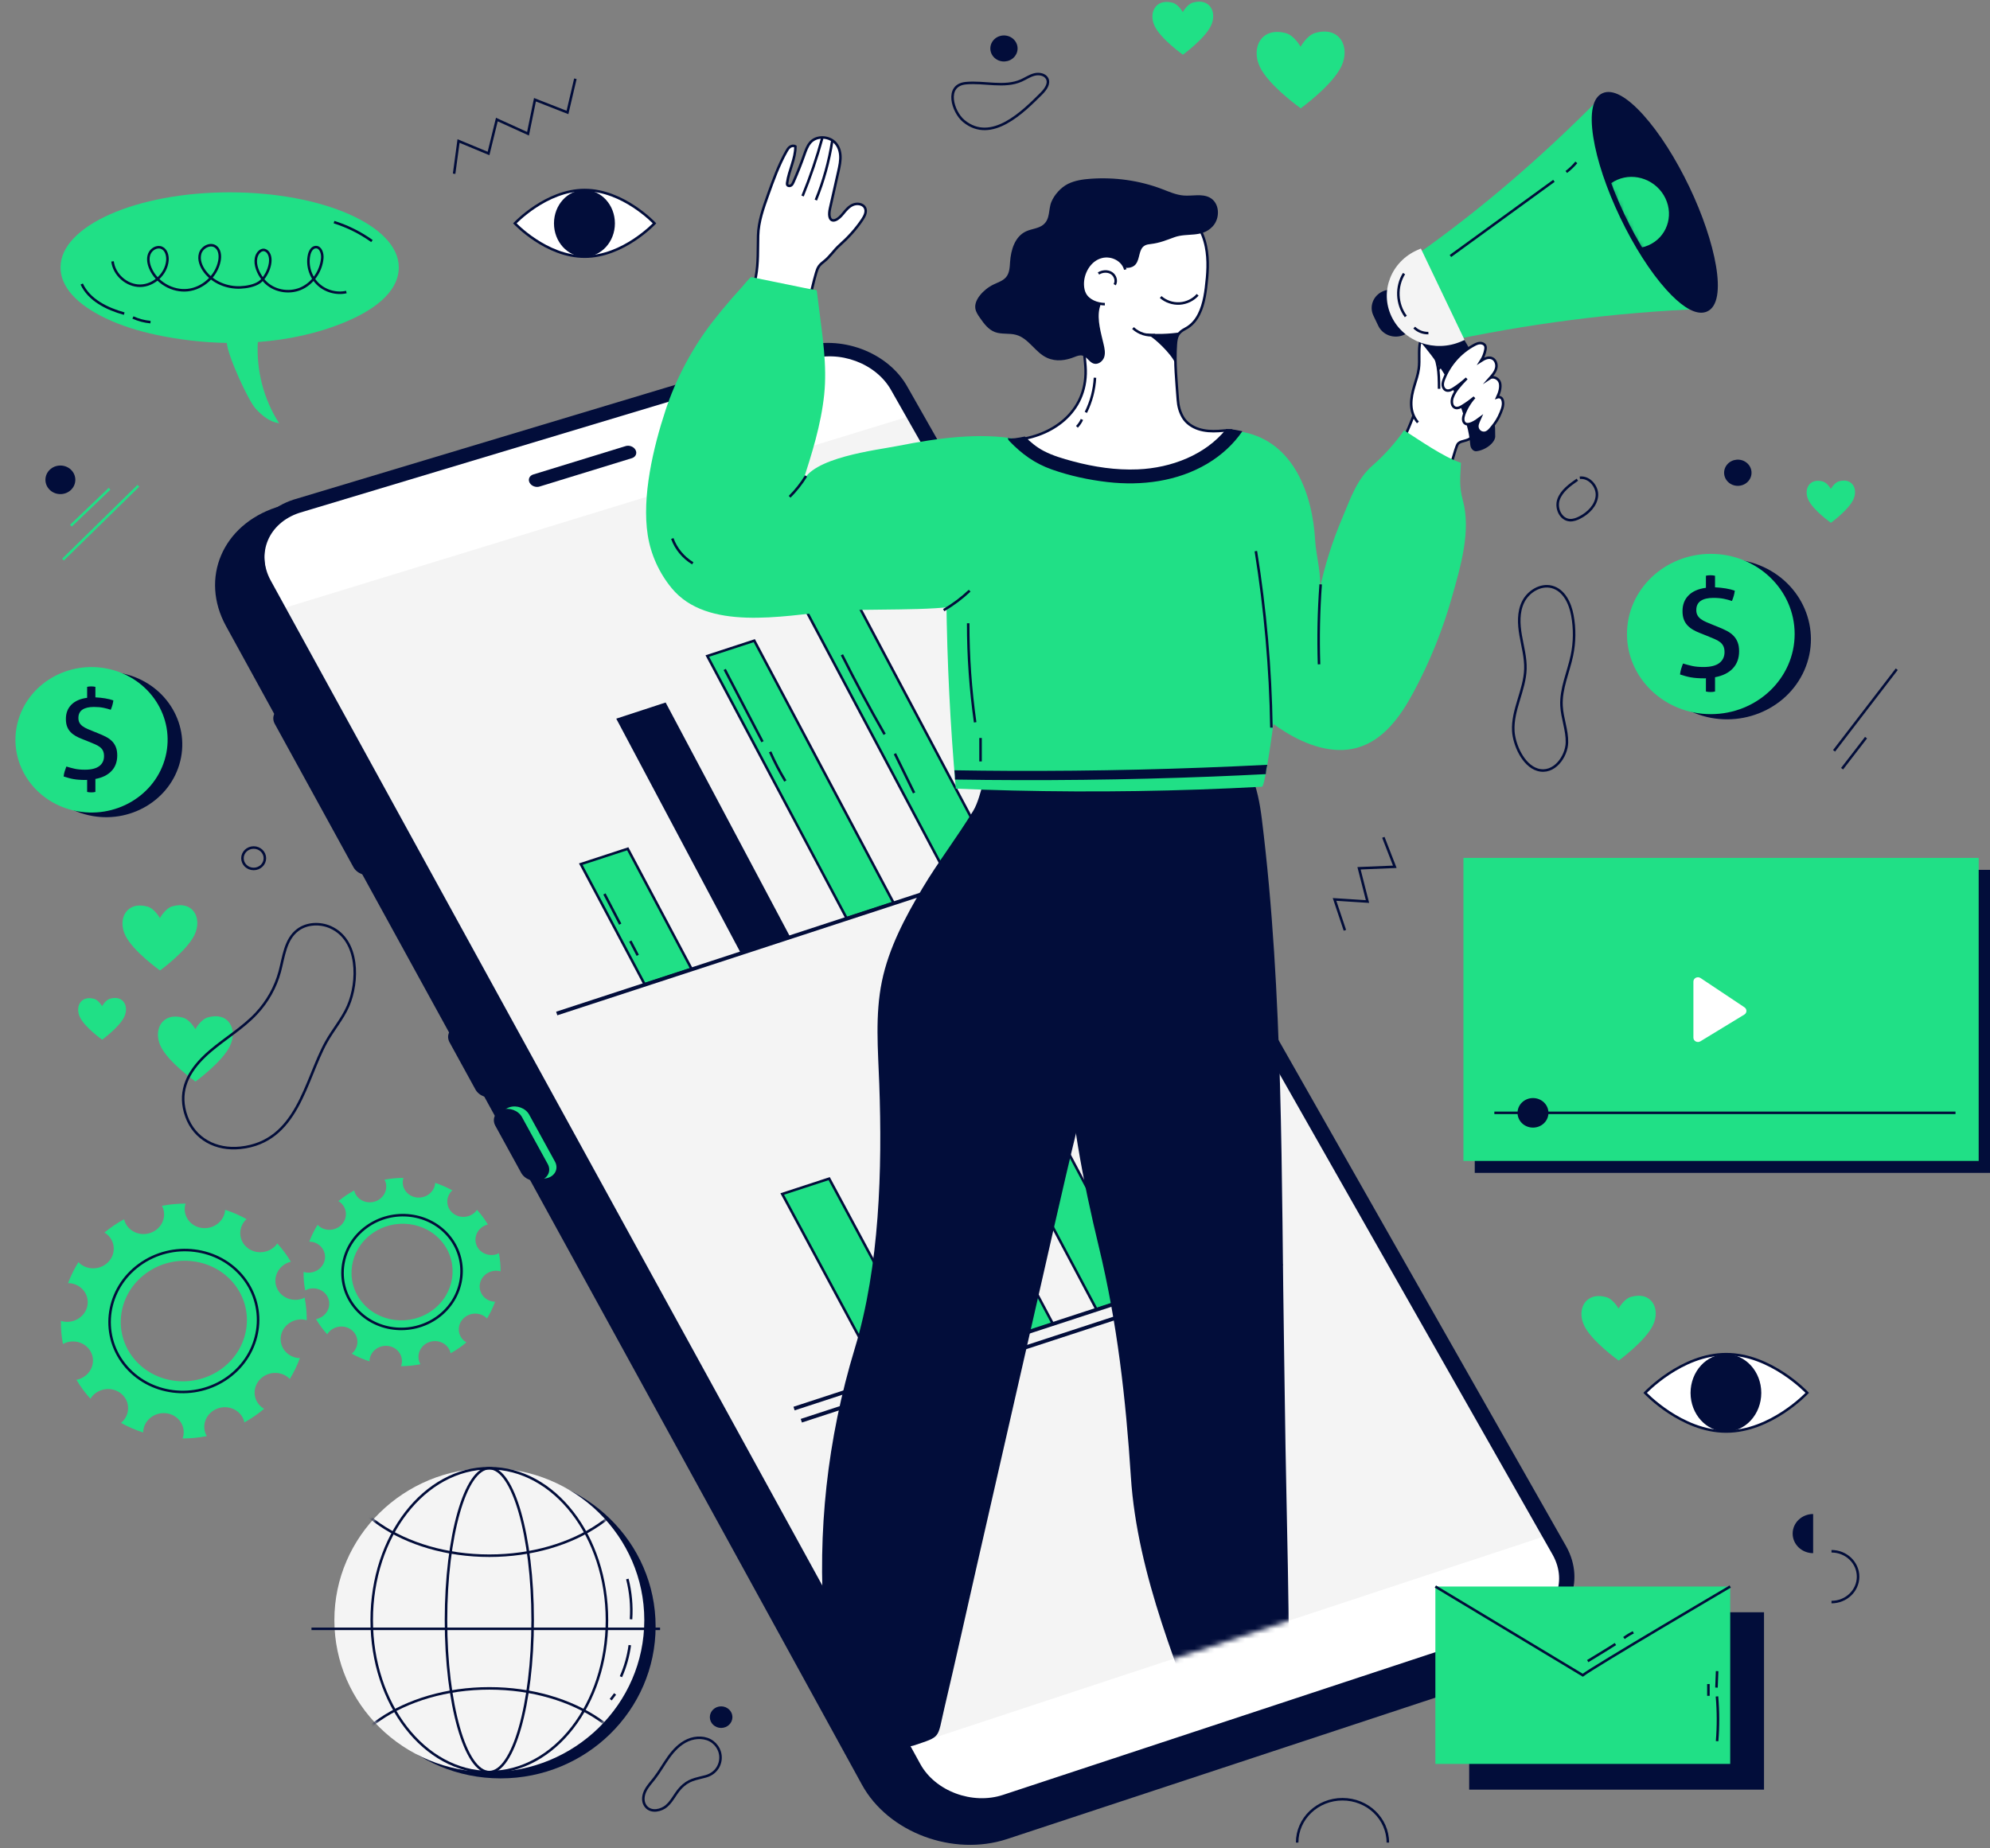 <svg width="394" height="366" viewBox="0 0 394 366" fill="none" xmlns="http://www.w3.org/2000/svg">
<rect x="0" y="0" width="394" height="366" fill="#808080" stroke="none"/>
<path d="M41.139 201.473C39.72 201.883 38.677 203.799 38.677 203.799C38.677 203.799 37.626 201.9 36.205 201.513C32.09 200.393 30.252 203.941 31.827 207.214C33.347 210.373 38.701 214.172 38.701 214.172C38.701 214.172 44.038 210.287 45.542 207.104C47.104 203.805 45.249 200.288 41.139 201.473Z" fill="#20E086"/>
<path d="M21.782 197.767C20.875 198.029 20.209 199.253 20.209 199.253C20.209 199.253 19.537 198.04 18.63 197.792C16.001 197.077 14.825 199.344 15.832 201.436C16.804 203.454 20.225 205.882 20.225 205.882C20.225 205.882 23.635 203.4 24.597 201.365C25.594 199.258 24.408 197.01 21.782 197.767Z" fill="#20E086"/>
<path d="M34.119 179.479C32.699 179.889 31.657 181.805 31.657 181.805C31.657 181.805 30.605 179.906 29.184 179.519C25.07 178.399 23.231 181.947 24.807 185.22C26.326 188.379 31.681 192.178 31.681 192.178C31.681 192.178 37.017 188.293 38.522 185.11C40.082 181.811 38.227 178.294 34.119 179.479Z" fill="#20E086"/>
<path d="M48.819 241.418C47.453 240.661 46.029 240.043 44.568 239.566C44.558 239.701 44.562 239.833 44.537 239.969C44.156 242.062 42.075 243.49 39.891 243.157C37.706 242.824 36.244 240.856 36.626 238.763C36.653 238.615 36.707 238.48 36.75 238.338C35.174 238.34 33.599 238.487 32.049 238.778C32.117 238.904 32.193 239.024 32.245 239.161C33.008 241.141 31.936 243.36 29.854 244.119C27.771 244.877 25.466 243.887 24.703 241.907C24.644 241.752 24.615 241.594 24.576 241.437C23.204 242.185 21.895 243.066 20.668 244.079C20.808 244.164 20.953 244.24 21.084 244.342C22.785 245.678 23.01 248.095 21.588 249.741C20.166 251.388 17.633 251.64 15.932 250.305C15.783 250.188 15.659 250.053 15.533 249.921C14.694 251.264 14.009 252.662 13.476 254.095C13.665 254.098 13.853 254.097 14.045 254.126C16.23 254.459 17.692 256.427 17.31 258.52C16.928 260.613 14.848 262.041 12.663 261.708C12.455 261.676 12.26 261.617 12.067 261.557C12.041 263.1 12.171 264.64 12.463 266.153C12.64 266.056 12.818 265.961 13.013 265.89C15.096 265.131 17.402 266.122 18.164 268.101C18.927 270.081 17.855 272.3 15.773 273.059C15.562 273.135 15.349 273.182 15.136 273.224C15.914 274.551 16.84 275.813 17.91 276.989C18.018 276.815 18.128 276.642 18.267 276.481C19.689 274.834 22.222 274.582 23.923 275.917C25.625 277.252 25.85 279.669 24.428 281.316C24.283 281.484 24.119 281.628 23.953 281.766C25.365 282.551 26.839 283.183 28.351 283.667C28.355 283.466 28.36 283.266 28.397 283.062C28.779 280.969 30.859 279.541 33.044 279.875C35.229 280.208 36.69 282.174 36.309 284.269C36.271 284.474 36.205 284.667 36.137 284.858C37.751 284.85 39.364 284.69 40.949 284.38C40.855 284.215 40.76 284.051 40.69 283.871C39.927 281.891 40.998 279.671 43.08 278.913C45.163 278.155 47.469 279.145 48.231 281.124C48.3 281.305 48.339 281.488 48.378 281.672C49.756 280.907 51.07 280.007 52.299 278.973C52.146 278.884 51.992 278.8 51.85 278.689C50.149 277.354 49.923 274.937 51.346 273.29C52.768 271.643 55.301 271.391 57.002 272.726C57.141 272.835 57.254 272.961 57.372 273.084C58.189 271.747 58.857 270.357 59.374 268.933C59.213 268.927 59.051 268.931 58.888 268.906C56.704 268.573 55.242 266.606 55.624 264.512C56.005 262.419 58.086 260.991 60.27 261.324C60.431 261.349 60.578 261.399 60.731 261.441C60.743 259.935 60.603 258.432 60.313 256.956C60.182 257.019 60.059 257.092 59.919 257.143C57.836 257.901 55.531 256.911 54.768 254.931C54.006 252.952 55.077 250.733 57.16 249.973C57.303 249.921 57.448 249.897 57.592 249.862C56.83 248.581 55.93 247.363 54.896 246.224C54.819 246.333 54.756 246.448 54.666 246.551C53.243 248.198 50.711 248.45 49.009 247.115C47.308 245.78 47.083 243.363 48.505 241.716C48.602 241.604 48.714 241.516 48.819 241.418ZM46.882 249.442C53.815 254.883 54.735 264.733 48.937 271.443C43.14 278.154 32.82 279.182 25.887 273.74C18.954 268.299 18.034 258.449 23.831 251.738C29.629 245.028 39.949 244 46.882 249.442Z" fill="#20E086"/>
<path d="M21.478 272.42C27.599 280.194 39.271 281.662 47.498 275.694C55.725 269.726 57.439 258.546 51.318 250.771C45.197 242.996 33.526 241.526 25.299 247.495C17.072 253.464 15.358 264.645 21.478 272.42ZM28.942 252.123C34.469 248.114 42.31 249.101 46.422 254.324C50.533 259.547 49.383 267.057 43.855 271.067C38.328 275.077 30.487 274.09 26.375 268.868C22.264 263.645 23.415 256.133 28.942 252.123Z" fill="#20E086"/>
<path d="M27.62 250.441C34.126 245.721 43.357 246.883 48.197 253.031C53.038 259.179 51.681 268.021 45.176 272.742C38.67 277.462 29.439 276.3 24.599 270.152C19.758 264.004 21.114 255.161 27.62 250.441Z" stroke="#020D3A" stroke-width="0.5" stroke-miterlimit="10" stroke-linecap="round"/>
<path d="M89.56 235.721C88.465 235.114 87.323 234.618 86.153 234.237C86.145 234.344 86.148 234.45 86.128 234.56C85.822 236.237 84.155 237.381 82.404 237.114C80.652 236.847 79.481 235.27 79.787 233.592C79.808 233.474 79.852 233.365 79.887 233.252C78.624 233.254 77.362 233.371 76.12 233.604C76.174 233.706 76.235 233.802 76.277 233.911C76.888 235.498 76.03 237.276 74.361 237.884C72.691 238.492 70.843 237.698 70.233 236.112C70.185 235.987 70.162 235.861 70.133 235.735C69.032 236.335 67.983 237.042 67 237.853C67.112 237.921 67.229 237.982 67.333 238.064C68.697 239.134 68.877 241.072 67.737 242.391C66.597 243.711 64.567 243.913 63.203 242.843C63.084 242.75 62.985 242.641 62.884 242.535C62.212 243.612 61.663 244.732 61.236 245.88C61.387 245.883 61.538 245.882 61.691 245.905C63.442 246.172 64.613 247.749 64.308 249.426C64.002 251.104 62.336 252.247 60.584 251.98C60.417 251.955 60.262 251.907 60.107 251.859C60.086 253.096 60.19 254.33 60.424 255.543C60.566 255.466 60.709 255.389 60.865 255.332C62.535 254.724 64.383 255.518 64.993 257.104C65.604 258.691 64.746 260.469 63.077 261.077C62.908 261.139 62.736 261.176 62.566 261.209C63.19 262.272 63.931 263.284 64.79 264.227C64.876 264.088 64.964 263.949 65.076 263.82C66.216 262.5 68.245 262.298 69.609 263.368C70.973 264.438 71.154 266.375 70.014 267.695C69.898 267.83 69.766 267.944 69.633 268.056C70.765 268.685 71.945 269.191 73.157 269.58C73.16 269.42 73.164 269.258 73.194 269.095C73.5 267.417 75.167 266.273 76.918 266.54C78.669 266.807 79.841 268.383 79.535 270.062C79.505 270.227 79.452 270.381 79.397 270.536C80.691 270.529 81.984 270.401 83.254 270.151C83.178 270.02 83.102 269.888 83.046 269.743C82.435 268.157 83.294 266.377 84.963 265.77C86.633 265.162 88.481 265.955 89.092 267.543C89.148 267.688 89.178 267.834 89.21 267.982C90.315 267.369 91.368 266.648 92.352 265.819C92.23 265.747 92.105 265.68 91.992 265.59C90.628 264.52 90.448 262.583 91.588 261.263C92.729 259.944 94.759 259.741 96.122 260.811C96.233 260.899 96.323 261 96.419 261.097C97.074 260.026 97.609 258.912 98.024 257.77C97.894 257.765 97.766 257.769 97.634 257.749C95.883 257.482 94.712 255.905 95.017 254.227C95.323 252.549 96.99 251.405 98.741 251.672C98.87 251.692 98.987 251.733 99.11 251.766C99.12 250.558 99.008 249.353 98.775 248.171C98.671 248.222 98.573 248.281 98.461 248.321C96.792 248.929 94.943 248.135 94.332 246.548C93.721 244.962 94.58 243.183 96.249 242.575C96.364 242.534 96.48 242.515 96.596 242.486C95.985 241.459 95.263 240.483 94.435 239.57C94.374 239.657 94.323 239.748 94.251 239.832C93.11 241.151 91.081 241.354 89.717 240.284C88.353 239.214 88.173 237.276 89.314 235.957C89.385 235.871 89.476 235.8 89.56 235.721ZM88.007 242.152C93.564 246.513 94.302 254.408 89.655 259.785C85.008 265.163 76.737 265.988 71.18 261.627C65.623 257.266 64.886 249.371 69.533 243.993C74.179 238.615 82.451 237.791 88.007 242.152Z" fill="#20E086"/>
<path d="M67.645 260.57C72.55 266.802 81.906 267.978 88.499 263.195C95.093 258.411 96.466 249.451 91.561 243.219C86.656 236.988 77.301 235.809 70.708 240.593C64.113 245.378 62.739 254.34 67.645 260.57ZM73.626 244.303C78.056 241.089 84.341 241.88 87.636 246.067C90.931 250.254 90.009 256.274 85.579 259.487C81.149 262.701 74.864 261.911 71.569 257.724C68.274 253.537 69.196 247.517 73.626 244.303Z" fill="#20E086"/>
<path d="M72.567 242.956C77.781 239.173 85.18 240.105 89.06 245.032C92.94 249.96 91.853 257.047 86.638 260.83C81.424 264.613 74.024 263.683 70.145 258.755C66.264 253.827 67.352 246.74 72.567 242.956Z" stroke="#020D3A" stroke-width="0.5" stroke-miterlimit="10" stroke-linecap="round"/>
<path d="M375.538 132.52L363.126 148.681" stroke="#020D3A" stroke-width="0.5" stroke-miterlimit="10"/>
<path d="M364.713 152.22L369.459 146.07" stroke="#020D3A" stroke-width="0.5" stroke-miterlimit="10"/>
<path d="M89.91 34.407L90.786 27.923L96.724 30.393L98.37 23.675L104.543 26.482L105.917 19.748L112.356 22.27L113.919 15.594" stroke="#020D3A" stroke-width="0.5" stroke-miterlimit="10"/>
<path d="M256.823 364.872C256.823 360.132 260.843 356.29 265.8 356.29C270.758 356.29 274.777 360.132 274.777 364.872" stroke="#020D3A" stroke-width="0.5" stroke-miterlimit="10"/>
<path d="M142.462 346.822C143.116 348.776 142.13 351.095 139.748 351.752C137.656 352.329 136.307 352.363 134.66 354.157C133.575 355.338 132.898 357.1 131.518 357.948C130.291 358.701 128.535 358.846 127.7 357.462C127.181 356.602 127.333 355.496 127.781 354.601C128.23 353.705 128.937 352.957 129.557 352.161C130.599 350.824 131.406 349.335 132.394 347.96C133.382 346.587 134.598 345.297 136.183 344.602C137.767 343.906 139.779 343.916 141.132 344.968C141.79 345.479 142.229 346.127 142.462 346.822Z" stroke="#020D3A" stroke-width="0.5" stroke-miterlimit="10"/>
<path d="M145.012 340.035C145.012 341.215 144.012 342.172 142.777 342.172C141.543 342.172 140.542 341.215 140.542 340.035C140.542 338.855 141.543 337.899 142.777 337.899C144.012 337.898 145.012 338.855 145.012 340.035Z" fill="#020D3A"/>
<path d="M358.983 307.565C356.744 307.565 354.927 305.829 354.927 303.688C354.927 301.547 356.743 299.811 358.983 299.811" fill="#020D3A"/>
<path d="M14.915 95.014C14.915 96.578 13.59 97.845 11.954 97.845C10.319 97.845 8.994 96.578 8.994 95.014C8.994 93.451 10.319 92.184 11.954 92.184C13.59 92.184 14.915 93.452 14.915 95.014Z" fill="#020D3A"/>
<path d="M346.165 95.264C345.211 96.37 343.501 96.528 342.344 95.616C341.188 94.705 341.023 93.07 341.976 91.964C342.929 90.858 344.64 90.701 345.796 91.612C346.953 92.522 347.118 94.158 346.165 95.264Z" fill="#020D3A"/>
<path d="M200.812 11.285C199.837 12.362 198.134 12.478 197.008 11.546C195.882 10.614 195.761 8.986 196.735 7.91C197.71 6.833 199.413 6.717 200.539 7.649C201.666 8.581 201.788 10.209 200.812 11.285Z" fill="#020D3A"/>
<path d="M190.811 23.962C188.619 22.146 187.013 16.874 191.23 16.47C194.908 16.117 198.848 17.43 202.201 15.942C203.069 15.557 203.859 14.994 204.782 14.756C205.706 14.517 206.866 14.721 207.308 15.533C207.859 16.546 207.001 17.717 206.174 18.542C202.613 22.096 196.277 28.487 190.811 23.962Z" stroke="#020D3A" stroke-width="0.5" stroke-miterlimit="10"/>
<path d="M52.444 169.951C52.444 171.124 51.451 172.074 50.224 172.074C48.998 172.074 48.004 171.124 48.004 169.951C48.004 168.779 48.998 167.829 50.224 167.829C51.451 167.829 52.444 168.779 52.444 169.951Z" stroke="#020D3A" stroke-width="0.5" stroke-miterlimit="10"/>
<path d="M362.618 307.184C365.525 307.184 367.881 309.437 367.881 312.216C367.881 314.995 365.525 317.248 362.618 317.248" stroke="#020D3A" stroke-width="0.5" stroke-miterlimit="10"/>
<path d="M12.469 110.821L27.395 96.197" stroke="#20E086" stroke-width="0.5" stroke-miterlimit="10"/>
<path d="M14.045 104.097L21.693 96.785" stroke="#20E086" stroke-width="0.5" stroke-miterlimit="10"/>
<path d="M266.277 184.222L264.227 178.109L270.751 178.526L269.073 171.939L276.157 171.644L273.889 165.809" stroke="#020D3A" stroke-width="0.5" stroke-miterlimit="10"/>
<path d="M39.989 209.668C40.505 209.138 41.062 208.622 41.655 208.118C44.628 205.592 48.068 203.555 50.725 200.725C52.943 198.363 54.556 195.485 55.386 192.411C56.18 189.465 56.453 186.033 58.955 184.153C60.76 182.796 63.399 182.689 65.473 183.631C71.137 186.202 71.009 194.411 68.918 199.217C67.802 201.781 65.903 203.96 64.551 206.419C60.399 213.978 58.887 226.118 47.579 227.295C42.749 227.798 38.524 225.54 36.916 221.09C35.289 216.592 36.873 212.872 39.989 209.668Z" stroke="#020D3A" stroke-width="0.5" stroke-miterlimit="10"/>
<path d="M299.621 144.785C299.374 140.599 301.891 136.66 302.015 132.467C302.081 130.225 301.459 128.025 301.075 125.811C300.692 123.599 300.568 121.234 301.563 119.202C302.559 117.17 304.975 115.632 307.239 116.217C309.667 116.845 310.867 119.456 311.31 121.823C311.803 124.452 311.775 127.171 311.227 129.792C310.53 133.13 308.994 136.371 309.164 139.771C309.287 142.219 310.296 144.587 310.239 147.038C310.175 149.82 307.665 153.403 304.415 152.419C301.521 151.544 299.776 147.386 299.621 144.785Z" stroke="#020D3A" stroke-width="0.5" stroke-miterlimit="10"/>
<path d="M312.303 94.994C310.787 96.045 309.187 97.203 308.581 98.896C307.975 100.59 308.965 102.901 310.834 103.005C311.511 103.043 312.171 102.792 312.77 102.487C314.483 101.613 315.987 100.092 316.167 98.243C316.346 96.395 314.718 94.398 312.788 94.607" stroke="#020D3A" stroke-width="0.5" stroke-miterlimit="10"/>
<path d="M115.762 50.828C108.126 50.828 101.936 44.227 101.936 44.227C101.936 44.227 108.126 37.626 115.762 37.626C123.398 37.626 129.589 44.227 129.589 44.227C129.589 44.227 123.398 50.828 115.762 50.828Z" fill="white" stroke="#020D3A" stroke-width="0.5" stroke-miterlimit="10"/>
<path d="M115.713 50.843C112.382 50.843 109.682 47.884 109.682 44.233C109.682 40.583 112.382 37.623 115.713 37.623C119.044 37.623 121.745 40.582 121.745 44.233C121.745 47.885 119.044 50.843 115.713 50.843Z" fill="#020D3A"/>
<path d="M341.77 283.477C332.907 283.477 325.723 275.816 325.723 275.816C325.723 275.816 332.907 268.155 341.77 268.155C350.633 268.155 357.817 275.816 357.817 275.816C357.817 275.816 350.633 283.477 341.77 283.477Z" fill="white" stroke="#020D3A" stroke-width="0.5" stroke-miterlimit="10"/>
<path d="M341.715 283.497C345.581 283.497 348.715 280.063 348.715 275.826C348.715 271.589 345.581 268.155 341.715 268.155C337.849 268.155 334.714 271.589 334.714 275.826C334.714 280.063 337.849 283.497 341.715 283.497Z" fill="#020D3A"/>
<path d="M357.25 132.71C360.796 124.628 356.817 115.327 348.363 111.937C339.909 108.547 330.182 112.351 326.636 120.434C323.09 128.516 327.069 137.817 335.523 141.207C343.977 144.597 353.704 140.793 357.25 132.71Z" fill="#020D3A"/>
<path d="M355.323 125.547C355.323 134.311 347.891 141.417 338.725 141.417C329.558 141.417 322.126 134.311 322.126 125.547C322.126 116.783 329.558 109.678 338.725 109.678C347.892 109.678 355.323 116.783 355.323 125.547Z" fill="#20E086"/>
<path d="M337.757 134.3C337.67 134.317 337.602 134.325 337.551 134.325C337.499 134.325 337.447 134.325 337.396 134.325C336.864 134.325 336.382 134.308 335.954 134.275C335.524 134.242 335.125 134.193 334.756 134.128C334.386 134.062 334.03 133.98 333.686 133.881C333.343 133.783 332.991 133.676 332.63 133.561C332.664 133.201 332.737 132.835 332.849 132.465C332.96 132.096 333.085 131.739 333.222 131.394C333.805 131.575 334.408 131.736 335.025 131.875C335.644 132.014 336.39 132.084 337.266 132.084C338.674 132.084 339.721 131.822 340.409 131.296C341.095 130.771 341.439 130.048 341.439 129.13C341.439 128.67 341.366 128.284 341.22 127.972C341.074 127.661 340.855 127.39 340.563 127.16C340.27 126.93 339.902 126.721 339.455 126.532C339.009 126.343 338.485 126.126 337.884 125.879L336.648 125.387C336.133 125.19 335.66 124.968 335.231 124.722C334.802 124.476 334.429 124.185 334.111 123.848C333.793 123.512 333.548 123.114 333.377 122.653C333.205 122.194 333.12 121.644 333.12 121.004C333.12 119.74 333.518 118.706 334.317 117.901C335.115 117.097 336.261 116.595 337.756 116.399V114.01C338.014 113.945 338.305 113.912 338.631 113.912C338.975 113.912 339.284 113.945 339.558 114.01V116.301C340.279 116.334 340.988 116.408 341.683 116.523C342.379 116.638 342.975 116.786 343.474 116.966C343.388 117.656 343.199 118.337 342.907 119.01C342.443 118.846 341.911 118.702 341.31 118.579C340.709 118.456 340.013 118.395 339.223 118.395C338.141 118.395 337.309 118.592 336.725 118.986C336.141 119.381 335.849 119.988 335.849 120.809C335.849 121.204 335.926 121.544 336.081 121.831C336.236 122.119 336.463 122.373 336.764 122.595C337.064 122.816 337.425 123.017 337.846 123.198C338.267 123.379 338.743 123.576 339.276 123.789L340.255 124.184C340.873 124.43 341.431 124.684 341.93 124.947C342.427 125.211 342.852 125.522 343.204 125.883C343.556 126.244 343.832 126.67 344.028 127.164C344.226 127.656 344.325 128.256 344.325 128.961C344.325 130.356 343.908 131.493 343.075 132.371C342.241 133.249 341.069 133.828 339.559 134.107V136.938C339.422 136.971 339.276 136.996 339.121 137.012C338.966 137.029 338.82 137.037 338.683 137.037C338.529 137.037 338.374 137.029 338.22 137.012C338.066 136.996 337.911 136.971 337.757 136.938V134.3Z" fill="#020D3A"/>
<path d="M35.684 150.73C37.596 142.989 32.582 135.232 24.486 133.404C16.389 131.576 8.276 136.37 6.364 144.111C4.452 151.852 9.466 159.609 17.562 161.437C25.659 163.264 33.772 158.471 35.684 150.73Z" fill="#020D3A"/>
<path d="M32.782 149.806C34.694 142.065 29.68 134.308 21.583 132.48C13.487 130.652 5.373 135.446 3.462 143.187C1.55 150.928 6.564 158.685 14.66 160.513C22.757 162.341 30.87 157.547 32.782 149.806Z" fill="#20E086"/>
<path d="M17.252 154.43C17.174 154.445 17.112 154.452 17.065 154.452C17.018 154.452 16.971 154.452 16.925 154.452C16.442 154.452 16.005 154.438 15.616 154.407C15.227 154.377 14.864 154.333 14.529 154.274C14.195 154.214 13.87 154.14 13.56 154.05C13.248 153.961 12.929 153.864 12.602 153.759C12.632 153.432 12.698 153.1 12.8 152.764C12.902 152.429 13.014 152.105 13.139 151.792C13.668 151.956 14.214 152.101 14.775 152.228C15.336 152.354 16.014 152.418 16.808 152.418C18.086 152.418 19.037 152.179 19.66 151.702C20.284 151.226 20.596 150.57 20.596 149.736C20.596 149.318 20.529 148.968 20.397 148.685C20.265 148.402 20.065 148.156 19.8 147.948C19.536 147.739 19.2 147.55 18.795 147.377C18.391 147.207 17.915 147.009 17.369 146.785L16.247 146.338C15.78 146.16 15.35 145.959 14.962 145.735C14.572 145.511 14.233 145.247 13.945 144.942C13.657 144.637 13.434 144.275 13.279 143.858C13.123 143.442 13.045 142.942 13.045 142.361C13.045 141.214 13.407 140.275 14.131 139.545C14.856 138.815 15.896 138.36 17.252 138.181V136.014C17.486 135.954 17.751 135.924 18.047 135.924C18.359 135.924 18.639 135.954 18.888 136.014V138.092C19.543 138.123 20.186 138.19 20.817 138.293C21.448 138.398 21.99 138.532 22.442 138.696C22.363 139.321 22.192 139.94 21.928 140.551C21.507 140.402 21.023 140.271 20.479 140.16C19.933 140.048 19.302 139.992 18.584 139.992C17.603 139.992 16.846 140.171 16.317 140.529C15.787 140.886 15.522 141.437 15.522 142.183C15.522 142.54 15.592 142.85 15.732 143.111C15.872 143.372 16.079 143.602 16.352 143.804C16.624 144.005 16.951 144.188 17.333 144.351C17.715 144.516 18.147 144.694 18.63 144.888L19.518 145.245C20.08 145.469 20.586 145.7 21.038 145.939C21.489 146.177 21.875 146.46 22.194 146.788C22.514 147.116 22.763 147.503 22.942 147.95C23.122 148.397 23.212 148.942 23.212 149.582C23.212 150.848 22.834 151.88 22.078 152.677C21.323 153.474 20.259 153.999 18.887 154.252V156.823C18.763 156.853 18.63 156.875 18.49 156.89C18.35 156.904 18.218 156.912 18.093 156.912C17.953 156.912 17.812 156.904 17.672 156.89C17.532 156.875 17.392 156.852 17.251 156.823L17.252 154.43Z" fill="#020D3A"/>
<path d="M99.122 352.161C116.067 352.161 129.803 338.688 129.803 322.069C129.803 305.45 116.067 291.977 99.122 291.977C82.178 291.977 68.441 305.45 68.441 322.069C68.441 338.688 82.178 352.161 99.122 352.161Z" fill="#020D3A"/>
<path d="M96.883 350.919C113.828 350.919 127.564 337.446 127.564 320.827C127.564 304.208 113.828 290.735 96.883 290.735C79.939 290.735 66.202 304.208 66.202 320.827C66.202 337.446 79.939 350.919 96.883 350.919Z" fill="#F4F4F4"/>
<path d="M96.883 350.919C109.745 350.919 120.171 337.446 120.171 320.827C120.171 304.208 109.745 290.735 96.883 290.735C84.021 290.735 73.594 304.208 73.594 320.827C73.594 337.446 84.021 350.919 96.883 350.919Z" stroke="#020D3A" stroke-width="0.5" stroke-miterlimit="10"/>
<path d="M96.882 350.919C101.62 350.919 105.461 337.446 105.461 320.827C105.461 304.208 101.62 290.735 96.882 290.735C92.144 290.735 88.303 304.208 88.303 320.827C88.303 337.446 92.144 350.919 96.882 350.919Z" stroke="#020D3A" stroke-width="0.5" stroke-miterlimit="10"/>
<mask id="mask0_115_4102" style="mask-type:luminance" maskUnits="userSpaceOnUse" x="66" y="290" width="62" height="61">
<path d="M96.882 350.917C113.827 350.917 127.563 337.444 127.563 320.825C127.563 304.206 113.827 290.733 96.882 290.733C79.938 290.733 66.201 304.206 66.201 320.825C66.201 337.444 79.938 350.917 96.882 350.917Z" fill="white"/>
</mask>
<g mask="url(#mask0_115_4102)">
<path d="M96.882 376.367C113.827 376.367 127.563 366.959 127.563 355.353C127.563 343.747 113.827 334.338 96.882 334.338C79.938 334.338 66.201 343.747 66.201 355.353C66.201 366.959 79.938 376.367 96.882 376.367Z" stroke="#020D3A" stroke-width="0.5" stroke-miterlimit="10"/>
</g>
<mask id="mask1_115_4102" style="mask-type:luminance" maskUnits="userSpaceOnUse" x="66" y="290" width="62" height="61">
<path d="M96.882 350.917C113.827 350.917 127.563 337.444 127.563 320.825C127.563 304.206 113.827 290.733 96.882 290.733C79.938 290.733 66.201 304.206 66.201 320.825C66.201 337.444 79.938 350.917 96.882 350.917Z" fill="white"/>
</mask>
<g mask="url(#mask1_115_4102)">
<path d="M96.882 308.066C113.827 308.066 127.563 298.658 127.563 287.052C127.563 275.446 113.827 266.038 96.882 266.038C79.938 266.038 66.201 275.446 66.201 287.052C66.201 298.658 79.938 308.066 96.882 308.066Z" stroke="#020D3A" stroke-width="0.5" stroke-miterlimit="10"/>
</g>
<path d="M61.673 322.547H130.688" stroke="#020D3A" stroke-width="0.5" stroke-miterlimit="10"/>
<path d="M124.693 325.776C124.407 327.925 123.816 330.035 122.94 332.025" stroke="#020D3A" stroke-width="0.5" stroke-miterlimit="10"/>
<path d="M124.208 312.676C124.871 315.278 125.118 317.981 124.936 320.656" stroke="#020D3A" stroke-width="0.5" stroke-miterlimit="10"/>
<path d="M121.784 335.438C121.494 335.817 121.205 336.196 120.916 336.575" stroke="#020D3A" stroke-width="0.5" stroke-miterlimit="10"/>
<path d="M45.469 38.086C26.977 38.086 11.985 44.733 11.985 52.931C11.985 57.785 16.919 61.117 20.984 63.054C24.094 64.536 27.443 65.55 30.827 66.282C35.372 67.257 40.128 67.825 44.905 67.907C45.137 70.615 49.196 79.38 50.61 80.922C51.855 82.283 53.397 83.556 55.269 83.813C52.172 79.037 50.746 73.337 51.042 67.73C57.09 67.285 63.041 66.007 68.503 63.705C73.019 61.803 78.953 58.315 78.953 52.93C78.953 44.733 63.962 38.086 45.469 38.086Z" fill="#20E086"/>
<path d="M22.283 51.763C22.593 54.411 25.102 56.616 27.77 56.585C30.439 56.554 32.895 54.291 33.142 51.635C33.235 50.638 32.931 49.463 32.011 49.068C31.091 48.672 29.968 49.323 29.58 50.246C29.193 51.169 29.389 52.242 29.787 53.161C30.998 55.956 34.139 57.781 37.167 57.45C40.196 57.118 42.868 54.656 43.443 51.666C43.64 50.644 43.526 49.411 42.665 48.824C41.598 48.097 40.002 48.954 39.63 50.191C39.258 51.427 39.8 52.769 40.58 53.798C42.205 55.939 44.961 57.034 47.611 56.919C48.8 56.868 50.358 56.591 51.348 55.906C52.8 54.9 54.253 51.668 53.111 50.043C52.886 49.722 52.522 49.471 52.13 49.488C51.864 49.499 51.613 49.631 51.411 49.805C50.89 50.252 50.655 50.962 50.635 51.648C50.594 53.062 51.424 54.643 52.358 55.68C54.094 57.609 57.111 58.185 59.505 57.179C61.899 56.173 63.571 53.726 63.807 51.142C63.895 50.173 63.481 48.882 62.508 48.932C61.792 48.969 61.366 49.751 61.208 50.45C60.752 52.469 61.398 54.702 62.86 56.167C64.323 57.633 66.555 58.283 68.577 57.832" stroke="#020D3A" stroke-width="0.5" stroke-miterlimit="10"/>
<path d="M16.183 56.242C17.616 59.385 21.148 61.153 24.594 62.104" stroke="#020D3A" stroke-width="0.5" stroke-miterlimit="10"/>
<path d="M26.318 62.87C27.411 63.365 28.593 63.678 29.798 63.79" stroke="#020D3A" stroke-width="0.5" stroke-miterlimit="10"/>
<path d="M66.132 43.984C68.826 44.833 71.373 46.105 73.641 47.734" stroke="#020D3A" stroke-width="0.5" stroke-miterlimit="10"/>
<path d="M199.407 364.168L298.558 331.433C309.241 327.906 313.694 317.38 308.505 307.924L180.214 82.203C175.023 72.746 162.157 67.938 151.474 71.466L54.692 100.466C44.01 103.992 39.557 114.519 44.746 123.975L170.666 353.43C175.857 362.887 188.724 367.694 199.407 364.168Z" fill="#020D3A"/>
<path d="M197.7 356.723L303.605 321.76C309.78 319.721 312.354 313.637 309.354 308.172L177.41 75.793C174.41 70.327 166.973 67.548 160.798 69.587L57.262 100.816C51.088 102.855 48.514 108.939 51.514 114.405L181.087 350.517C184.088 355.983 191.525 358.762 197.7 356.723Z" fill="white"/>
<path d="M106.849 96.341L125.135 90.72C125.876 90.476 126.184 89.746 125.825 89.092C125.465 88.436 124.574 88.103 123.834 88.347L105.548 93.968C104.807 94.212 104.499 94.942 104.859 95.596C105.218 96.252 106.11 96.585 106.849 96.341Z" fill="#020D3A"/>
<path d="M133.426 88.02C134.166 87.776 134.474 87.046 134.115 86.391C133.756 85.735 132.864 85.402 132.124 85.647C131.385 85.891 131.076 86.621 131.436 87.276C131.794 87.933 132.685 88.265 133.426 88.02Z" fill="#020D3A"/>
<path d="M99.469 216.718C100.921 216.238 101.527 214.808 100.821 213.521L95.71 204.209C95.004 202.923 93.255 202.27 91.803 202.749C90.35 203.229 89.745 204.66 90.451 205.946L95.562 215.258C96.266 216.544 98.016 217.197 99.469 216.718Z" fill="#020D3A"/>
<path d="M75.31 172.696C76.762 172.216 77.368 170.785 76.662 169.499L61.097 141.139C60.392 139.853 58.642 139.199 57.19 139.679C55.737 140.158 55.132 141.59 55.838 142.875L71.403 171.236C72.108 172.522 73.857 173.175 75.31 172.696Z" fill="#020D3A"/>
<path d="M73.875 173.167C75.328 172.688 75.933 171.257 75.227 169.971L59.662 141.609C58.956 140.324 57.207 139.67 55.755 140.149C54.303 140.629 53.697 142.06 54.403 143.346L69.968 171.707C70.674 172.993 72.423 173.647 73.875 173.167Z" fill="#020D3A"/>
<path d="M98.035 217.194C99.487 216.715 100.093 215.283 99.387 213.998L94.276 204.685C93.57 203.4 91.821 202.746 90.369 203.226C88.916 203.705 88.311 205.137 89.016 206.422L94.127 215.735C94.832 217.02 96.582 217.674 98.035 217.194Z" fill="#020D3A"/>
<path d="M108.529 233.23C109.981 232.75 110.588 231.319 109.882 230.033L104.771 220.721C104.065 219.435 102.315 218.781 100.863 219.261C99.41 219.741 98.805 221.172 99.511 222.458L104.622 231.77C105.328 233.056 107.077 233.708 108.529 233.23Z" fill="#20E086"/>
<path d="M107.094 233.704C108.547 233.224 109.152 231.794 108.447 230.508L103.336 221.195C102.63 219.91 100.88 219.256 99.427 219.735C97.975 220.215 97.369 221.646 98.075 222.932L103.186 232.244C103.893 233.53 105.642 234.184 107.094 233.704Z" fill="#020D3A"/>
<path d="M178.869 346.127L307.134 303.781L181.069 82.115L55.172 120.727L178.869 346.127Z" fill="#F4F4F4"/>
<path d="M178.797 349.641L50.746 116.303C46.922 109.333 50.215 101.548 58.089 98.948L158.491 68.754C166.364 66.154 175.881 69.71 179.706 76.68L310.127 306.282C313.952 313.252 310.658 321.038 302.785 323.636L200.014 357.566C192.139 360.166 182.621 356.611 178.797 349.641ZM58.348 101.449C52.164 103.491 50.868 110.613 53.873 116.087L180.912 348.161C183.917 353.637 187.115 357.77 198.264 356.194L302.299 321.812C308.483 319.77 311.035 313.324 308.03 307.849L177.849 77.915C174.778 71.681 167.092 68.306 159.633 71.046L58.348 101.449Z" fill="#020D3A"/>
<path d="M181.06 349.69L52.45 115.333C49.189 109.391 51.997 102.755 58.708 100.539L159.541 70.202C166.252 67.987 174.365 71.017 177.626 76.959L308.606 307.581C311.866 313.522 309.059 320.159 302.347 322.374L199.145 356.446C192.433 358.662 184.321 355.63 181.06 349.69ZM59.267 101.557C53.188 103.563 50.646 109.573 53.599 114.954L182.209 349.311C185.162 354.692 192.509 357.437 198.588 355.43L301.79 321.358C307.867 319.352 310.41 313.341 307.458 307.961L176.477 77.338C173.524 71.958 166.177 69.213 160.099 71.22L59.267 101.557Z" fill="#020D3A"/>
<path d="M296.334 79.632C296.085 79.246 295.705 78.93 295.437 78.547C295.099 78.064 294.948 77.489 294.803 76.926C294.507 75.777 294.21 74.628 293.913 73.479C293.65 72.462 293.108 71.689 292.376 70.908C291.767 70.258 290.985 69.651 290.072 69.635C289.377 69.623 288.732 69.957 288.147 70.314C282.002 74.064 281.036 80.152 278.317 86.049C277.803 87.163 277.164 88.231 276.803 89.4C276.153 91.494 276.527 93.921 278.567 95.125C280.419 96.231 283.444 96.163 285.289 94.992C287.133 93.821 287.688 90.261 288.413 88.379C288.5 88.153 288.594 87.919 288.782 87.759C289.424 87.213 290.576 87.377 291.328 86.614C291.886 86.046 292.205 85.279 292.688 84.655C293.605 83.47 295.262 82.991 296.162 81.728C296.532 81.208 296.722 80.528 296.493 79.939C296.45 79.831 296.396 79.73 296.334 79.632Z" fill="white" stroke="#020D3A" stroke-width="0.5" stroke-miterlimit="10"/>
<path d="M284.918 76.989C284.91 73.39 284.785 71.86 283.344 68.517C283.005 67.732 282.05 67.798 281.162 67.773C280.815 69.491 281.135 71.272 280.906 73.008C280.754 74.154 280.366 75.282 280.025 76.406C279.278 78.874 278.902 81.513 280.731 83.654" fill="white"/>
<path d="M284.918 76.989C284.91 73.39 284.785 71.86 283.344 68.517C283.005 67.732 282.05 67.798 281.162 67.773C280.815 69.491 281.135 71.272 280.906 73.008C280.754 74.154 280.366 75.282 280.025 76.406C279.278 78.874 278.902 81.513 280.731 83.654" stroke="#020D3A" stroke-width="0.5" stroke-miterlimit="10"/>
<path d="M277.928 66.325C276.018 67.159 273.764 66.356 272.891 64.53L271.92 62.499C271.047 60.673 271.888 58.518 273.797 57.683C275.707 56.849 277.962 57.652 278.834 59.478L279.805 61.509C280.677 63.334 279.837 65.49 277.928 66.325Z" fill="#020D3A"/>
<path d="M290.457 84.377C290.702 85.214 291 86.807 291.111 88.145C291.167 88.816 291.74 89.417 292.292 89.356C294.227 89.145 296.201 87.52 296.033 86.235C296.175 79.074 292.596 71.549 289.333 66.353C288.404 64.875 286.498 64.412 285.303 63.288C284.09 62.148 283.231 60.627 281.574 60.575C280.78 60.551 280.081 60.895 279.585 61.491C279.148 62.016 278.432 62.652 278.48 63.61C278.514 64.304 278.872 65.061 279.364 65.591C287.667 74.529 289.433 80.895 290.457 84.377Z" fill="#020D3A"/>
<path d="M337.616 61.147C319.784 61.835 302.22 64.129 284.903 67.917L277.527 52.488C291.573 42.913 304.811 31.591 317.375 18.809L337.616 61.147Z" fill="#20E086"/>
<path d="M321.248 42.861C326.838 54.553 334.231 62.781 337.76 61.238C341.289 59.696 339.62 48.968 334.03 37.276C328.441 25.584 321.048 17.356 317.518 18.899C313.989 20.442 315.659 31.17 321.248 42.861Z" fill="#020D3A"/>
<path d="M289.974 67.319L289.31 67.609C284.082 69.894 277.905 67.693 275.515 62.694C273.125 57.695 275.427 51.79 280.656 49.505L281.319 49.215L289.974 67.319Z" fill="#F4F4F4"/>
<mask id="mask2_115_4102" style="mask-type:luminance" maskUnits="userSpaceOnUse" x="315" y="18" width="25" height="44">
<path d="M321.249 42.869C326.839 54.561 334.232 62.788 337.761 61.246C341.29 59.704 339.621 48.976 334.031 37.284C328.441 25.592 321.049 17.364 317.519 18.907C313.99 20.45 315.66 31.178 321.249 42.869Z" fill="white"/>
</mask>
<g mask="url(#mask2_115_4102)">
<path d="M329.735 39.272C331.446 42.851 329.943 47.016 326.377 48.573C322.812 50.131 318.535 48.493 316.824 44.914C315.113 41.335 316.616 37.17 320.182 35.612C323.746 34.055 328.024 35.693 329.735 39.272Z" fill="#20E086"/>
</g>
<path d="M329.884 57.335C326.734 53.829 323.5 48.762 320.778 43.066C318.055 37.37 316.163 31.717 315.452 27.146C314.699 22.313 315.34 19.306 317.303 18.448C319.266 17.589 322.065 19.095 325.394 22.801C328.544 26.307 331.778 31.374 334.501 37.069C339.582 47.696 342.271 59.81 337.975 61.688C337.617 61.844 337.23 61.922 336.817 61.922C334.972 61.923 332.605 60.364 329.884 57.335ZM317.734 19.349C316.298 19.977 315.828 22.837 316.476 27.001C317.173 31.482 319.036 37.042 321.72 42.655C324.403 48.268 327.581 53.253 330.67 56.689C333.539 59.883 336.106 61.411 337.545 60.788C340.404 59.538 339.484 49.876 333.558 37.482C330.875 31.869 327.697 26.884 324.608 23.448C322.163 20.726 319.936 19.211 318.441 19.211C318.182 19.21 317.946 19.256 317.734 19.349Z" fill="#020D3A"/>
<path d="M246.211 85.573C256.181 87.563 259.887 97.915 260.387 107.045C260.549 109.999 261.807 114.193 261.209 117.071C262.24 112.108 263.77 107.241 265.767 102.556C267.376 98.778 268.568 94.93 271.828 92.108C274.055 90.181 276.333 87.602 277.999 85.213C280.989 87.123 285.847 90.537 289.252 91.644C289.133 94.485 288.862 96.28 289.617 99.03C291.297 105.149 289.175 112.178 287.495 118.159C285.652 124.723 283.079 131.099 279.826 137.143C277.318 141.801 273.941 146.618 268.679 148.078C263.85 149.418 258.659 147.533 254.44 144.919C247.324 140.511 241.494 133.76 238.594 126.112C235.544 118.069 231.861 110.93 231.849 102.061C231.845 98.85 232.213 95.58 233.57 92.643C235.767 87.884 239.527 84.239 246.211 85.573Z" fill="#20E086"/>
<path d="M294.988 74.877C295.694 74.415 296.743 74.991 296.966 75.781C297.198 76.596 296.928 77.652 296.45 78.674C296.827 78.546 297.232 78.681 297.415 79.038C297.575 79.349 297.609 79.738 297.588 80.079C297.553 80.643 297.333 81.204 297.119 81.725C296.903 82.252 296.66 82.77 296.357 83.257C296.05 83.75 295.702 84.214 295.33 84.664C294.861 85.232 294.308 85.913 293.443 85.669C292.884 85.511 292.523 85.006 292.5 84.462C292.487 84.151 292.583 83.87 292.693 83.584C292.795 83.313 292.93 83.053 293.047 82.786C292.05 83.543 290.795 84.288 290.131 83.891C289.552 83.544 289.643 82.717 289.865 82.099C290.315 80.852 291.017 79.692 291.912 78.688C291.154 79.317 290.354 79.897 289.508 80.412C289.118 80.65 288.663 80.885 288.214 80.773C287.397 80.573 287.313 79.474 287.591 78.713C288.088 77.352 289.13 76.248 290.145 75.184C290.224 75.1 290.304 75.018 290.383 74.934C289.577 75.668 288.711 76.34 287.784 76.931C287.377 77.19 286.895 77.445 286.424 77.318C285.979 77.198 285.696 76.754 285.649 76.314C285.602 75.874 285.747 75.438 285.911 75.024C287.027 72.208 289.138 69.777 291.894 68.308C292.246 68.12 292.625 67.95 293.027 67.935C293.43 67.919 293.865 68.093 294.041 68.441C294.174 68.701 294.142 69.008 294.087 69.293C293.939 70.062 293.642 70.804 293.214 71.47C293.833 71.07 294.579 70.674 295.288 70.899C296.073 71.147 296.416 72.088 296.242 72.86C296.069 73.633 295.519 74.272 294.988 74.877Z" fill="white" stroke="#020D3A" stroke-width="0.5" stroke-miterlimit="10"/>
<path d="M287.17 50.695C294 45.734 300.829 40.772 307.659 35.81" stroke="#020D3A" stroke-width="0.5" stroke-miterlimit="10"/>
<path d="M310.112 34.056C310.846 33.495 311.513 32.855 312.1 32.155" stroke="#020D3A" stroke-width="0.5" stroke-miterlimit="10"/>
<path d="M277.981 54.174C276.362 56.744 276.509 60.231 278.338 62.668" stroke="#020D3A" stroke-width="0.5" stroke-miterlimit="10"/>
<path d="M280.004 64.865C280.72 65.587 281.767 65.997 282.807 65.96" stroke="#020D3A" stroke-width="0.5" stroke-miterlimit="10"/>
<path d="M164.712 109.982L197.658 172.02L188.362 175.059L155.416 113.023L164.712 109.982Z" fill="#20E086" stroke="#020D3A" stroke-width="0.5" stroke-miterlimit="10"/>
<path d="M149.34 126.867L176.923 178.804L167.627 181.845L140.043 129.907L149.34 126.867Z" fill="#20E086" stroke="#020D3A" stroke-width="0.5" stroke-miterlimit="10"/>
<path d="M131.667 139.415L156.185 185.581L146.889 188.622L122.372 142.455L131.667 139.415Z" fill="#020D3A" stroke="#020D3A" stroke-width="0.5" stroke-miterlimit="10"/>
<path d="M124.286 168.078L136.929 191.883L127.632 194.923L114.99 171.118L124.286 168.078Z" fill="#20E086" stroke="#020D3A" stroke-width="0.5" stroke-miterlimit="10"/>
<path d="M205.452 169.557L110.227 200.698" stroke="#020D3A" stroke-width="0.75" stroke-miterlimit="10"/>
<path d="M143.488 132.564L150.967 146.88" stroke="#020D3A" stroke-width="0.5" stroke-miterlimit="10"/>
<path d="M152.482 148.885C153.346 150.849 154.352 152.779 155.489 154.656" stroke="#020D3A" stroke-width="0.5" stroke-miterlimit="10"/>
<path d="M166.69 129.664C169.355 134.963 172.175 140.216 175.148 145.412" stroke="#020D3A" stroke-width="0.5" stroke-miterlimit="10"/>
<path d="M177.182 149.25C178.45 151.837 179.719 154.424 180.987 157.011" stroke="#020D3A" stroke-width="0.5" stroke-miterlimit="10"/>
<path d="M119.674 177.021L122.8 183.004" stroke="#020D3A" stroke-width="0.5" stroke-miterlimit="10"/>
<path d="M124.798 186.357L126.265 189.169" stroke="#020D3A" stroke-width="0.5" stroke-miterlimit="10"/>
<path d="M136.735 166.112L141.425 175.089" stroke="#020D3A" stroke-width="0.5" stroke-miterlimit="10"/>
<path d="M136.98 162.792C137.427 163.646 137.873 164.501 138.32 165.356" stroke="#020D3A" stroke-width="0.5" stroke-miterlimit="10"/>
<path d="M133.486 159.42C133.933 160.275 134.379 161.13 134.825 161.985" stroke="#020D3A" stroke-width="0.5" stroke-miterlimit="10"/>
<path d="M211.7 188.211L244.645 250.248L235.349 253.288L202.404 191.251L211.7 188.211Z" fill="#20E086" stroke="#020D3A" stroke-width="0.5" stroke-miterlimit="10"/>
<path d="M198.815 204.319L226.397 256.256L217.101 259.297L189.519 207.358L198.815 204.319Z" fill="#20E086" stroke="#020D3A" stroke-width="0.5" stroke-miterlimit="10"/>
<path d="M183.941 215.985L208.458 262.152L199.163 265.192L174.645 219.025L183.941 215.985Z" fill="#20E086" stroke="#020D3A" stroke-width="0.5" stroke-miterlimit="10"/>
<path d="M164.169 233.398L183.914 270.105L174.617 273.145L154.874 236.439L164.169 233.398Z" fill="#20E086" stroke="#020D3A" stroke-width="0.5" stroke-miterlimit="10"/>
<path d="M252.438 247.79L157.213 278.93" stroke="#020D3A" stroke-width="0.75" stroke-miterlimit="10"/>
<path d="M253.876 250.195L158.651 281.335" stroke="#020D3A" stroke-width="0.75" stroke-miterlimit="10"/>
<path d="M158.219 64.835C160.025 61.596 160.548 57.519 161.569 54.083C161.711 53.603 161.865 53.116 162.159 52.703C162.425 52.332 162.792 52.039 163.156 51.754C164.365 50.806 165.09 49.575 166.204 48.585C167.943 47.038 169.45 45.398 170.739 43.466C171.21 42.76 171.645 41.864 171.241 41.121C170.824 40.356 169.68 40.201 168.858 40.558C168.036 40.916 167.461 41.633 166.906 42.313C165.086 44.545 163.748 43.85 164.334 41.255C164.883 38.822 165.433 36.39 165.981 33.958C166.225 32.88 166.469 31.783 166.375 30.685C166.281 29.585 165.798 28.464 164.851 27.834C163.49 26.927 161.465 26.985 160.401 28.261C159.815 28.965 159.52 29.844 159.22 30.697C158.581 32.511 157.87 34.302 157.086 36.063C156.977 36.308 156.856 36.566 156.627 36.717C156.397 36.868 156.027 36.857 155.892 36.624C155.818 36.496 155.832 36.34 155.851 36.195C156.176 33.752 157.51 31.459 157.483 28.998C157.166 28.788 156.713 28.866 156.403 29.085C156.093 29.304 155.895 29.636 155.712 29.96C154.164 32.711 153.099 35.682 152.042 38.637C151.116 41.227 150.166 43.889 150.097 46.653C150.029 49.364 150.158 52.093 149.65 54.787C149.08 57.807 147.264 60.435 147.122 63.578C147.097 64.145 147.128 64.741 147.428 65.229C147.663 65.613 148.042 65.893 148.426 66.144C150.96 67.794 155.331 68.924 157.393 66.123C157.697 65.711 157.97 65.281 158.219 64.835Z" fill="white" stroke="#020D3A" stroke-width="0.5" stroke-miterlimit="10"/>
<path d="M204.562 90.201C203.832 89.869 203.128 89.489 202.496 88.998C201.849 88.496 201.612 87.777 201.533 86.993C193.924 85.569 185.449 86.782 177.91 88.276C173.534 89.145 160.518 90.575 158.852 95.651C160.73 89.927 162.556 84.124 163.182 78.131C163.789 72.318 162.822 66.444 162.107 60.681C161.974 59.611 161.841 58.541 161.709 57.471C160.692 57.316 159.685 57.111 158.679 56.904C155.375 56.229 152.072 55.554 148.769 54.878C148.517 54.827 147.092 56.641 146.873 56.879C146.21 57.599 145.556 58.327 144.913 59.064C143.587 60.584 142.306 62.14 141.073 63.729C137.05 68.916 133.799 75.078 131.769 81.236C129.34 88.604 127.042 98.329 128.252 106.001C128.851 109.801 130.498 113.445 132.983 116.465C140.011 125.011 154.874 121.96 164.718 121.051C171.992 120.378 184.188 121.168 191.346 119.722C197.499 118.479 197.847 112.115 201.815 107.495C203.203 105.879 204.5 104.117 205.046 102.092C205.317 101.086 205.394 100.048 205.397 99.007C205.4 98.4 205.377 97.79 205.354 97.184C205.291 95.486 205.318 92.505 204.562 90.201Z" fill="#20E086"/>
<mask id="mask3_115_4102" style="mask-type:luminance" maskUnits="userSpaceOnUse" x="55" y="82" width="253" height="265">
<path d="M178.865 346.129L307.13 303.783L249.923 143.591L181.065 82.117L55.169 120.728L178.865 346.129Z" fill="white"/>
</mask>
<g mask="url(#mask3_115_4102)">
<path d="M254.253 268.634C253.664 233.197 254.144 196.915 249.826 162.148C249.07 156.065 247.423 149.175 241.415 147.055C236.838 145.441 231.03 147.373 226.992 150.769C222.953 154.165 220.394 158.775 218.388 163.363C206.521 190.504 211.348 221.213 217.574 246.958C221.188 261.904 222.903 276.982 223.899 292.422C225.161 312.012 233.559 331.228 240.08 348.939C244.694 347.921 249.242 346.381 253.586 344.364C254.033 344.155 254.504 343.923 254.784 343.533C255.08 343.119 255.1 342.618 255.108 342.149C255.468 321.717 254.657 299.184 254.403 278.87C254.361 275.466 254.31 272.052 254.253 268.634Z" fill="#020D3A"/>
</g>
<path d="M163.169 321.551C161.838 303.412 163.731 285.176 169.249 266.99C174.168 250.776 174.694 231.458 174.086 214.677C173.84 207.882 173.234 201.005 174.608 194.334C175.963 187.752 179.189 181.667 182.663 175.839C185.789 170.596 189.565 165.726 192.713 160.519C194.438 157.664 195.052 151.446 196.89 149.306C200.962 144.562 216.813 145.754 222.001 149.064C225.396 151.229 231.977 158.615 232.014 162.515C232.042 165.461 230.792 168.423 229.609 171.302C218.415 198.527 212.593 225.983 206.236 253.806C201.988 272.396 197.749 290.987 193.512 309.578C191.339 319.111 189.237 328.653 186.992 338.179C185.531 344.38 186.456 343.79 180.814 345.678C179.742 346.036 167.371 347.453 167.314 347.235C165.191 338.877 163.81 330.281 163.169 321.551Z" fill="#020D3A"/>
<path d="M200.425 156.539C216.907 156.933 233.404 156.684 249.863 155.791C250.775 155.74 253.851 129.952 254.245 127.457C255.675 118.413 255.341 109.74 255.109 100.589C254.94 93.884 251.307 88.818 244.676 86.289C241.755 85.176 238.213 86.129 235.094 86.555C233.76 86.736 232.165 85.31 230.781 85.433C229.036 85.589 227.294 85.774 225.569 86.04C221.976 86.595 218.335 87.08 214.65 86.764C214.276 86.732 211.309 86.174 210.923 86.145C206.375 85.805 195.898 87.805 192.07 90.292C183.912 95.593 187.274 110.414 187.368 118.516C187.513 131.084 188.138 143.647 189.244 156.171C192.971 156.328 196.697 156.45 200.425 156.539Z" fill="#20E086"/>
<path d="M236.433 63.69C235.944 64.27 235.353 64.76 234.638 65.127C233.197 65.865 232.914 66.668 232.803 68.206C232.54 71.897 232.939 75.471 233.196 79.14C233.284 80.387 233.561 81.504 234.2 82.613C234.845 83.735 236.008 84.533 237.274 84.951C238.54 85.369 239.908 85.436 241.245 85.353C242.081 85.301 242.916 85.191 243.753 85.225C243.534 89.34 238.293 91.527 234.876 92.911C230.671 94.615 226.07 95.436 221.506 95.237C214.14 94.918 206.933 91.952 201.628 87.056C208.88 86.128 215.547 81.122 214.906 72.494C214.381 65.437 211.811 55.542 215.112 48.862C219.782 39.413 236.223 36.195 238.775 48.852C239.316 51.534 239.107 54.3 238.77 57.012C238.48 59.355 237.922 61.93 236.433 63.69Z" fill="white" stroke="#020D3A" stroke-width="0.5" stroke-miterlimit="10"/>
<path d="M219.748 55.068C219.811 54.039 219.682 51.954 221.096 52.026C221.335 52.038 221.495 52.253 221.653 52.424C222.462 53.3 224.113 53.248 224.86 52.325C225.754 51.221 225.403 49.315 226.667 48.617C227.024 48.419 227.446 48.37 227.854 48.321C229.613 48.114 230.904 47.563 232.511 46.982C235.115 46.041 237.919 47.142 240.08 44.851C241.636 43.202 241.519 40.143 239.469 39.097C237.941 38.317 236.072 38.854 234.346 38.717C232.835 38.596 231.433 37.953 230.022 37.418C225.579 35.733 220.728 35.061 215.96 35.396C214.403 35.506 212.818 35.732 211.433 36.423C210.031 37.123 208.755 38.562 208.165 39.975C207.537 41.481 207.985 43.348 206.539 44.512C205.608 45.262 204.268 45.301 203.17 45.803C200.925 46.828 200.145 49.503 199.984 51.877C199.912 52.931 199.882 54.074 199.185 54.893C198.571 55.617 197.58 55.915 196.711 56.337C195.67 56.844 194.749 57.577 194.036 58.464C193.431 59.217 192.965 60.151 193.108 61.091C193.212 61.77 193.619 62.367 194.017 62.939C194.807 64.076 195.68 65.278 197.012 65.767C198.328 66.249 199.831 65.934 201.185 66.309C203.705 67.008 204.962 69.817 207.341 70.874C209.128 71.667 211.012 71.387 212.745 70.691C213.244 70.491 213.787 70.287 214.312 70.414C215.226 70.635 215.65 71.742 216.553 72.003C217.427 72.256 218.347 71.548 218.619 70.715C218.89 69.881 218.694 68.983 218.495 68.131C217.992 65.97 217.186 63.318 217.681 61.094C218.116 59.139 219.344 57.328 219.713 55.395C219.73 55.308 219.741 55.197 219.748 55.068Z" fill="#020D3A"/>
<path d="M189.582 227.085C189.58 226.915 189.579 226.746 189.577 226.577L189.582 227.085Z" fill="white"/>
<path d="M228.978 66.124C229.378 66.129 229.778 66.125 230.177 66.113C231.345 66.079 232.51 65.977 233.665 65.807C233.548 65.824 233.359 66.197 233.308 66.289C233.209 66.467 233.164 66.628 233.128 66.82C233.041 67.283 232.956 67.728 232.921 68.199C232.83 69.438 232.766 70.677 232.731 71.918C232.401 71.35 232.079 70.82 231.662 70.302C231.203 69.73 230.71 69.18 230.188 68.656C229.188 67.653 228.093 66.675 226.804 66.011C227.043 65.998 227.306 66.061 227.549 66.075C227.84 66.093 228.132 66.106 228.425 66.114C228.61 66.118 228.794 66.122 228.978 66.124Z" fill="#020D3A"/>
<path d="M222.795 53.378C222.323 51.486 220.118 50.374 218.153 50.85C215.692 51.448 214.274 54.145 214.37 56.433C214.396 57.045 214.506 57.664 214.796 58.211C215.507 59.549 217.178 60.201 218.748 60.237" fill="white"/>
<path d="M222.795 53.378C222.323 51.486 220.118 50.374 218.153 50.85C215.692 51.448 214.274 54.145 214.37 56.433C214.396 57.045 214.506 57.664 214.796 58.211C215.507 59.549 217.178 60.201 218.748 60.237" stroke="#020D3A" stroke-width="0.5" stroke-miterlimit="10"/>
<path d="M186.385 273.639L186.911 273.094C184.084 270.6 182.172 267.178 181.53 263.458L180.763 263.579C181.435 267.464 183.43 271.036 186.385 273.639Z" fill="#020D3A"/>
<path d="M240.89 268.947C242.371 266.924 243.513 264.745 244.285 262.471L243.546 262.241C242.798 264.445 241.691 266.558 240.253 268.522L240.89 268.947Z" fill="#020D3A"/>
<path d="M211.492 213.341C214.531 204.597 217.482 195.681 220.263 186.843L219.664 186.67C216.884 195.504 213.935 204.414 210.899 213.153L211.492 213.341Z" fill="#020D3A"/>
<path d="M229.8 58.816C230.803 59.705 232.195 60.178 233.559 60.097C234.924 60.015 236.243 59.379 237.122 58.377" fill="white"/>
<path d="M229.8 58.816C230.803 59.705 232.195 60.178 233.559 60.097C234.924 60.015 236.243 59.379 237.122 58.377" stroke="#020D3A" stroke-width="0.5" stroke-miterlimit="10"/>
<path d="M217.488 54.164C218.239 53.673 219.302 53.6 220.06 54.083C220.817 54.565 221.149 55.619 220.699 56.376" fill="white"/>
<path d="M217.488 54.164C218.239 53.673 219.302 53.6 220.06 54.083C220.817 54.565 221.149 55.619 220.699 56.376" stroke="#020D3A" stroke-width="0.5" stroke-miterlimit="10"/>
<path d="M164.771 27.919C164.154 31.918 163.063 35.851 161.528 39.618L164.771 27.919Z" fill="white"/>
<path d="M164.771 27.919C164.154 31.918 163.063 35.851 161.528 39.618" stroke="#020D3A" stroke-width="0.5" stroke-miterlimit="10"/>
<path d="M162.781 27.404C161.721 31.274 160.425 35.085 158.903 38.81L162.781 27.404Z" fill="white"/>
<path d="M162.781 27.404C161.721 31.274 160.425 35.085 158.903 38.81" stroke="#020D3A" stroke-width="0.5" stroke-miterlimit="10"/>
<path d="M261.48 115.719C261.089 120.986 260.982 126.272 261.156 131.549" stroke="#020D3A" stroke-width="0.5" stroke-miterlimit="10"/>
<path d="M251.728 144.087C251.543 132.387 250.513 120.7 248.648 109.135" stroke="#020D3A" stroke-width="0.5" stroke-miterlimit="10"/>
<path d="M260.4 6.524C258.733 7.006 257.507 9.257 257.507 9.257C257.507 9.257 256.272 7.025 254.601 6.57C249.765 5.254 247.604 9.424 249.455 13.272C251.241 16.985 257.534 21.45 257.534 21.45C257.534 21.45 263.806 16.884 265.575 13.144C267.41 9.266 265.23 5.131 260.4 6.524Z" fill="#20E086"/>
<path d="M364.079 95.318C363.161 95.583 362.487 96.821 362.487 96.821C362.487 96.821 361.807 95.593 360.889 95.343C358.229 94.618 357.04 96.913 358.058 99.029C359.04 101.071 362.502 103.527 362.502 103.527C362.502 103.527 365.952 101.016 366.925 98.958C367.934 96.826 366.735 94.552 364.079 95.318Z" fill="#20E086"/>
<path d="M322.904 256.818C321.496 257.224 320.461 259.126 320.461 259.126C320.461 259.126 319.417 257.24 318.006 256.856C313.922 255.745 312.096 259.266 313.661 262.516C315.169 265.651 320.485 269.424 320.485 269.424C320.485 269.424 325.783 265.567 327.277 262.407C328.825 259.134 326.983 255.641 322.904 256.818Z" fill="#20E086"/>
<path d="M236.182 0.515C235.029 0.848 234.183 2.404 234.183 2.404C234.183 2.404 233.328 0.862 232.174 0.547C228.832 -0.362 227.338 2.52 228.618 5.179C229.852 7.744 234.202 10.832 234.202 10.832C234.202 10.832 238.537 7.675 239.76 5.091C241.028 2.41 239.521 -0.448 236.182 0.515Z" fill="#20E086"/>
<path d="M394 172.252H291.986V232.258H394V172.252Z" fill="#020D3A"/>
<path d="M391.759 169.883H289.745V229.889H391.759V169.883Z" fill="#20E086"/>
<path d="M335.276 194.382V205.478C335.276 206.158 336.061 206.57 336.662 206.205L345.358 200.908C345.901 200.578 345.917 199.826 345.389 199.474L336.693 193.675C336.096 193.276 335.276 193.685 335.276 194.382Z" fill="white"/>
<path d="M295.866 220.367H387.168" stroke="#020D3A" stroke-width="0.5" stroke-miterlimit="10"/>
<path d="M306.578 220.367C306.578 221.983 305.207 223.293 303.517 223.293C301.828 223.293 300.457 221.983 300.457 220.367C300.457 218.752 301.828 217.441 303.517 217.441C305.208 217.441 306.578 218.751 306.578 220.367Z" fill="#020D3A"/>
<path d="M349.256 319.266H290.882V354.393H349.256V319.266Z" fill="#020D3A"/>
<path d="M342.564 314.17H284.189V349.296H342.564V314.17Z" fill="#20E086"/>
<path d="M342.565 314.17C342.565 314.17 315.506 330.072 313.377 331.733L284.189 314.17" stroke="#020D3A" stroke-width="0.5" stroke-miterlimit="10"/>
<path d="M339.941 335.932C340.202 338.877 340.21 341.844 339.968 344.791" stroke="#020D3A" stroke-width="0.5" stroke-miterlimit="10"/>
<path d="M339.845 334.184C339.887 333.096 339.93 332.008 339.972 330.92" stroke="#020D3A" stroke-width="0.5" stroke-miterlimit="10"/>
<path d="M338.249 333.481C338.249 334.258 338.249 335.036 338.249 335.812" stroke="#020D3A" stroke-width="0.5" stroke-miterlimit="10"/>
<path d="M314.353 328.94C314.353 328.94 318.461 326.458 319.84 325.559" stroke="#020D3A" stroke-width="0.5" stroke-miterlimit="10"/>
<path d="M321.525 324.368C322.104 323.936 322.726 323.557 323.379 323.237" stroke="#020D3A" stroke-width="0.5" stroke-miterlimit="10"/>
<path d="M191.692 123.418C191.688 129.978 192.149 136.537 193.072 143.037" stroke="#020D3A" stroke-width="0.5" stroke-miterlimit="10"/>
<path d="M194.139 146.137C194.139 147.685 194.139 149.235 194.139 150.784" stroke="#020D3A" stroke-width="0.5" stroke-miterlimit="10"/>
<path d="M186.842 120.827C188.701 119.733 190.431 118.435 191.983 116.967" stroke="#020D3A" stroke-width="0.5" stroke-miterlimit="10"/>
<path d="M159.593 94.254C158.684 95.745 157.588 97.132 156.336 98.376" stroke="#020D3A" stroke-width="0.5" stroke-miterlimit="10"/>
<path d="M133.11 106.639C133.829 108.65 135.284 110.412 137.162 111.548" stroke="#020D3A" stroke-width="0.5" stroke-miterlimit="10"/>
<path d="M216.794 74.799C216.67 77.171 216.053 79.519 214.988 81.665" stroke="#020D3A" stroke-width="0.5" stroke-miterlimit="10"/>
<path d="M214.21 83.061C213.976 83.6 213.638 84.098 213.219 84.522" stroke="#020D3A" stroke-width="0.5" stroke-miterlimit="10"/>
<path d="M228.701 66.345C227.124 66.566 225.45 66.037 224.322 64.959" stroke="#020D3A" stroke-width="0.5" stroke-miterlimit="10"/>
<path d="M244.592 85.123C244 85.021 243.384 85.027 242.785 84.949C238.692 90.059 231.937 92.665 225.278 92.947C220.93 93.13 216.612 92.471 212.434 91.353C210.442 90.82 208.429 90.232 206.607 89.277C205.185 88.532 204.016 87.53 202.908 86.439C202.257 86.564 201.609 86.711 200.947 86.783C200.461 86.835 199.984 86.823 199.516 86.757C199.571 86.963 199.677 87.167 199.86 87.357C202.307 89.9 204.855 91.767 208.265 92.972C211.801 94.22 215.54 95.027 219.278 95.459C226.048 96.24 233.142 95.32 239.007 91.839C241.791 90.188 244.184 88.011 245.978 85.397C245.515 85.308 245.054 85.201 244.592 85.123Z" fill="#020D3A"/>
<path d="M199.885 152.65C196.242 152.636 192.601 152.591 188.959 152.533C189.058 153.143 189.098 153.761 189.074 154.371C206.05 154.635 223.033 154.445 239.997 153.781C243.537 153.643 247.076 153.476 250.615 153.297C250.638 152.947 250.681 152.599 250.736 152.256C250.779 151.986 250.837 151.716 250.909 151.45C233.917 152.312 216.9 152.719 199.885 152.65Z" fill="#020D3A"/>
</svg>
